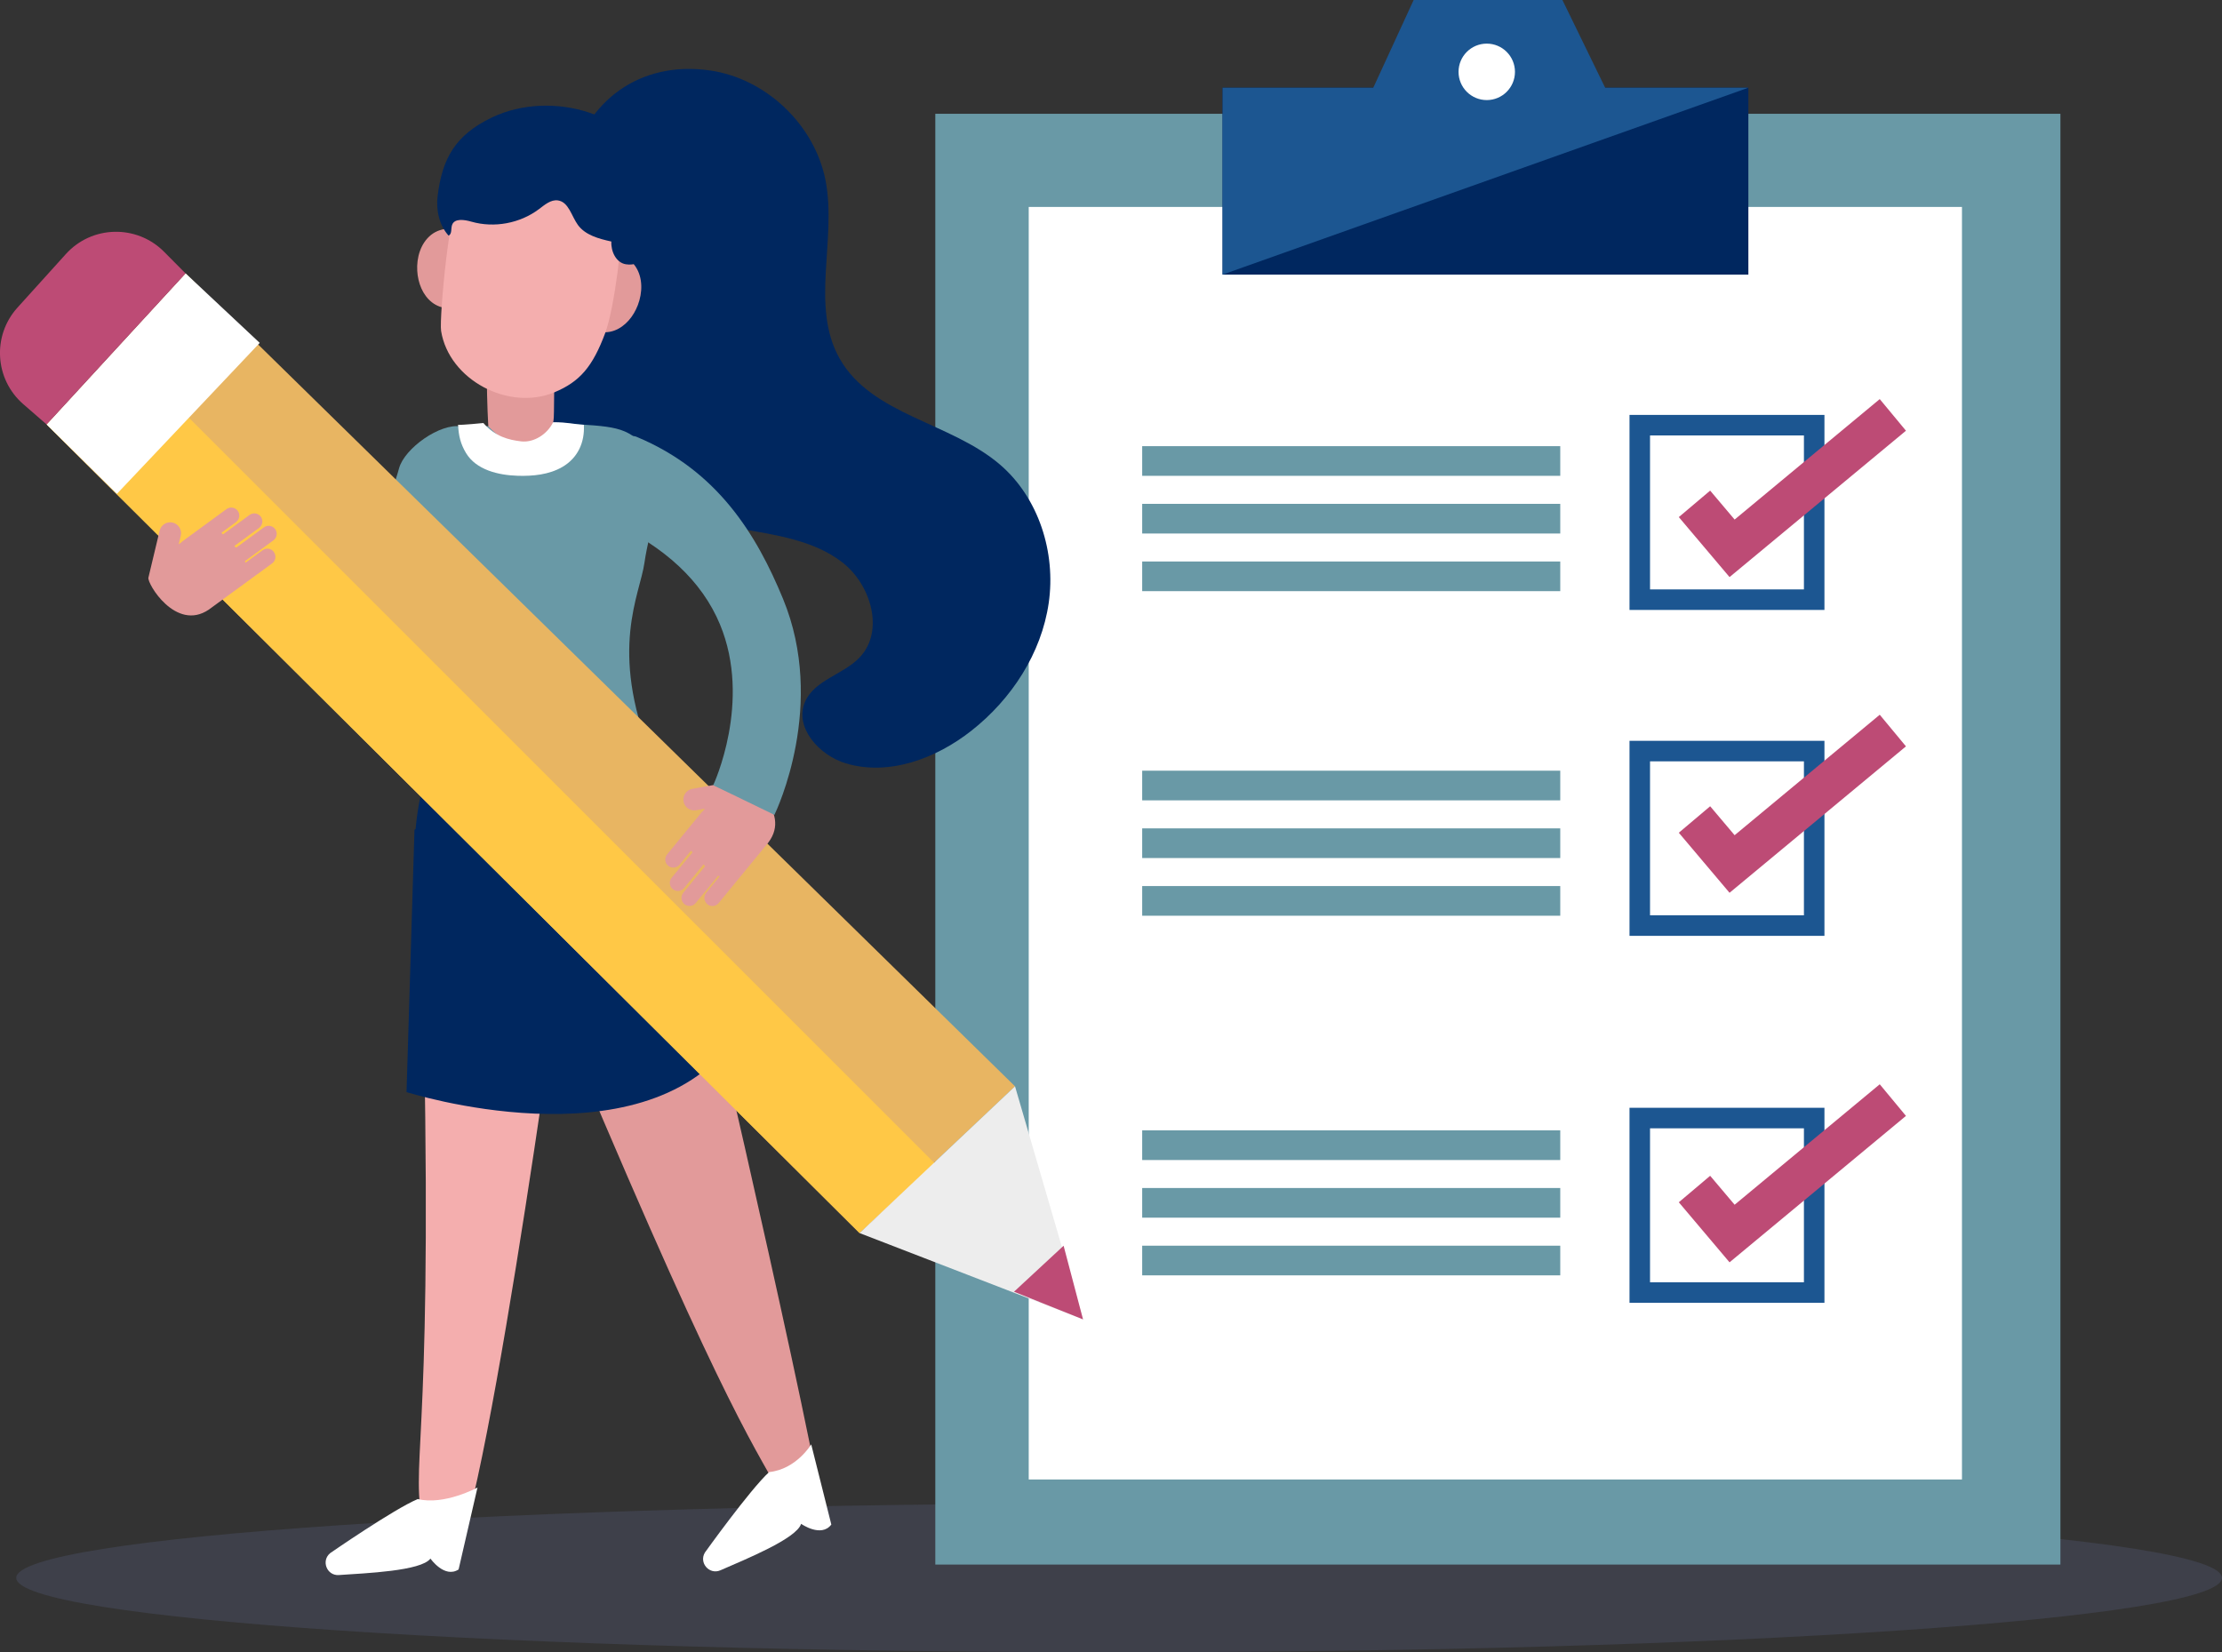 <svg width="558" height="415" viewBox="0 0 558 415" fill="none" xmlns="http://www.w3.org/2000/svg">
<rect x="0" y="0" width="558" height="415" fill="#333333" stroke="none"/>
<g clip-path="url(#clip0_163_5762)">
<path opacity="0.2" d="M281.035 415C433.999 415 558 406.631 558 396.308C558 385.985 433.999 377.616 281.035 377.616C128.072 377.616 4.071 385.985 4.071 396.308C4.071 406.631 128.072 415 281.035 415Z" fill="#6976A6"/>
<path d="M517.421 28.579H234.879V392.969H517.421V28.579Z" fill="#6999A6"/>
<path d="M492.701 51.977H258.337V371.596H492.701V51.977Z" fill="white"/>
<path d="M458.164 153.197H409.212V104.211H458.164V153.197ZM414.365 148.04H453.011V109.367H414.365V148.04Z" fill="#1C5691"/>
<path d="M434.332 144.946L421.592 129.877L429.463 123.225L435.608 130.496L472.051 100.24L478.634 108.181L434.332 144.946Z" fill="#BD4B75"/>
<path d="M458.164 235.055H409.212V186.069H458.164V235.055ZM414.365 229.898H453.011V191.225H414.365V229.898Z" fill="#1C5691"/>
<path d="M458.164 327.225H409.212V278.239H458.164V327.225ZM414.365 322.069H453.011V283.396H414.365V322.069Z" fill="#1C5691"/>
<path d="M434.332 224.239L421.592 209.156L429.463 202.505L435.608 209.775L472.051 179.52L478.634 187.461L434.332 224.239Z" fill="#BD4B75"/>
<path d="M434.332 317.054L421.592 301.972L429.463 295.32L435.608 302.59L472.051 272.335L478.634 280.276L434.332 317.054Z" fill="#BD4B75"/>
<path d="M439.06 22.031H307.019V68.967H439.06V22.031Z" fill="#00275F"/>
<path d="M307.019 68.967V22.031H439.06L307.019 68.967Z" fill="#1C5691"/>
<path d="M404.922 25.782L343.732 24.493L355.004 0H392.362L404.922 25.782Z" fill="#1C5691"/>
<path d="M373.361 25.137C377.274 25.137 380.446 21.963 380.446 18.047C380.446 14.132 377.274 10.957 373.361 10.957C369.448 10.957 366.276 14.132 366.276 18.047C366.276 21.963 369.448 25.137 373.361 25.137Z" fill="white"/>
<path d="M391.821 112.061H286.832V119.512H391.821V112.061Z" fill="#6999A6"/>
<path d="M391.821 126.551H286.832V134.002H391.821V126.551Z" fill="#6999A6"/>
<path d="M391.821 141.028H286.832V148.479H391.821V141.028Z" fill="#6999A6"/>
<path d="M391.821 193.571H286.832V201.022H391.821V193.571Z" fill="#6999A6"/>
<path d="M391.821 208.061H286.832V215.512H391.821V208.061Z" fill="#6999A6"/>
<path d="M391.821 222.55H286.832V230.001H391.821V222.55Z" fill="#6999A6"/>
<path d="M391.821 283.911H286.832V291.362H391.821V283.911Z" fill="#6999A6"/>
<path d="M391.821 298.388H286.832V305.839H391.821V298.388Z" fill="#6999A6"/>
<path d="M391.821 312.878H286.832V320.328H391.821V312.878Z" fill="#6999A6"/>
<path d="M178.314 17.699C192.432 19.736 204.645 31.402 207.337 45.428C210.171 60.278 203.408 76.972 210.88 90.108C218.944 104.288 238.769 106.08 251.136 116.702C260.849 125.043 265.19 138.772 263.361 151.443C261.532 164.115 254.009 175.614 243.948 183.529C235.072 190.516 223.221 194.976 212.4 191.728C205.701 189.717 199.389 182.678 202.171 176.259C204.554 170.754 211.833 169.439 215.929 165.069C222.164 158.43 218.712 146.777 211.498 141.221C204.284 135.652 194.777 134.376 185.811 132.777C169.283 129.825 152.73 124.978 138.946 115.387C130.289 109.354 122.509 100.756 121.233 90.263C118.811 70.256 138.998 59.569 143.223 41.767C147.088 25.46 160.575 15.147 178.314 17.699Z" fill="#00275F"/>
<path d="M173.341 219.933C175.608 240.185 161.425 243.266 140.968 245.574C120.512 247.868 106.754 242.273 104.486 222.022C102.219 201.77 109.369 173.835 129.825 171.541C150.282 169.246 171.074 199.694 173.354 219.946L173.341 219.933Z" fill="#00275F"/>
<path d="M80.114 163.819C82.497 162.762 84.88 161.511 87.224 160.055C103.443 149.935 114.831 131.527 119.069 106.931L115.745 107.111C110.58 106.222 101.588 112.564 100.21 117.63C96.216 132.378 88.216 139.236 78.297 145.462C73.93 148.208 69.305 149.909 64.81 150.915C69.859 155.272 74.986 159.526 80.101 163.806L80.114 163.819Z" fill="#6999A6"/>
<path d="M106.754 191.058C119.301 196.369 150.694 193.919 163.538 189.717C152.884 163.084 160.717 149.368 161.837 141.35C163.048 132.752 167.892 119.822 162.404 112.912C157.599 106.866 154.005 107.15 140.93 106.312C139.049 106.196 116.402 106.763 114.959 108.323C114.663 108.645 110.386 112.964 110.09 113.299C104.01 120.363 102.992 129.825 103.688 139.12C104.319 147.383 118.051 158.43 106.741 191.058H106.754Z" fill="#6999A6"/>
<path d="M122.65 107.098C122.65 107.098 127.674 112.448 131.191 112.384C134.721 112.306 138.134 109.741 138.882 106.299C139.088 105.332 139.101 104.327 139.114 103.347C139.191 95.986 139.268 88.626 139.345 81.278C139.333 82.876 125.368 79.976 124.634 80.362C121.027 82.27 122.637 107.124 122.637 107.124L122.65 107.098Z" fill="#E29A9A"/>
<path d="M150.836 64.597C153.67 62.805 157.754 64.171 159.609 66.969C161.464 69.766 161.374 73.504 160.176 76.637C159.106 79.434 157.071 82 154.263 83.031C151.454 84.062 147.873 83.224 146.327 80.672C148.698 75.335 149.986 69.521 150.063 63.681" fill="#E29A9A"/>
<path d="M117.33 59.402C115.166 56.836 110.863 56.901 108.248 59.002C105.633 61.103 104.577 64.7 104.783 68.052C104.963 71.042 106.122 74.097 108.48 75.941C110.837 77.784 114.509 78.068 116.763 76.096C116.106 70.295 116.647 64.352 118.335 58.757" fill="#E29A9A"/>
<path d="M115.81 49.192C113.143 48.638 110.245 79.808 110.773 83.134C112.757 95.419 127.738 103.321 139.242 98.526C145.619 95.87 148.826 92.106 151.983 83.65C154.404 77.178 156.491 58.409 155.796 58.151C148.955 55.689 143.97 49.824 141.922 43.095C134.566 47.877 124.66 51.023 115.81 49.179V49.192Z" fill="#F4AEAE"/>
<path d="M123.449 29.546C114.431 33.903 111.069 39.653 109.897 49.231C109.472 52.75 110.283 56.54 112.641 59.17C113.555 58.796 113.195 57.416 113.53 56.488C114.135 54.774 116.634 55.173 118.386 55.676C124.106 57.313 130.573 56.114 135.339 52.531C136.782 51.448 138.328 50.081 140.118 50.339C142.823 50.739 143.506 54.258 145.116 56.488C146.997 59.08 150.398 59.969 153.528 60.665C153.387 63.14 154.714 65.976 157.161 66.376C166.011 67.807 165.857 49.385 164.62 44.693C160.33 28.399 138.379 22.34 123.475 29.533L123.449 29.546Z" fill="#00275F"/>
<path d="M105.363 218.077C109.549 350.455 103.907 363.165 105.453 378.132C106.303 386.305 107.462 389.141 112.396 392.479C119.7 397.417 140.814 243.833 142.437 230.324L105.363 218.077Z" fill="#F4AEAE"/>
<path d="M104.899 376.52C98.947 379.008 82.935 390.082 82.935 390.082C80.577 391.99 82.072 395.818 85.099 395.599C91.811 395.135 105.775 394.594 108.094 391.461C108.094 391.461 111.623 396.514 115.166 394.194L119.906 373.62C119.906 373.62 111.585 378.158 104.899 376.507V376.52Z" fill="white"/>
<path d="M128.28 225.889C175.815 341.263 186.906 359.143 194.61 372.808C198.642 379.962 200.845 382.102 206.693 383.198C209.205 383.662 178.468 249.724 174.385 233.997L128.28 225.902V225.889Z" fill="#E29A9A"/>
<path d="M193.128 369.753C188.362 374.11 177.025 389.94 177.025 389.94C175.454 392.531 178.146 395.625 180.929 394.4C187.099 391.693 200.046 386.459 201.179 382.734C201.179 382.734 206.216 386.292 208.767 382.914L203.717 362.779C203.717 362.779 199.994 369.031 193.141 369.74L193.128 369.753Z" fill="white"/>
<path d="M115.037 106.686C115.166 109.38 115.629 111.456 117.021 113.776C119.571 118.017 125.085 119.345 130.019 119.5C133.883 119.616 137.89 119.216 141.226 117.282C145.117 115.014 146.868 111.095 146.624 106.699C144.215 106.57 142.617 106.041 138.907 106.041C137.477 109.019 134.077 111.262 130.805 110.85C127.88 110.489 124.454 109.754 121.388 106.248C121.388 106.248 115.745 106.815 115.037 106.686Z" fill="white"/>
<path d="M104.087 208.37L102.09 274.295C102.09 274.295 160.652 292.935 183.943 261.636C181.276 208.357 160.871 192.372 160.871 192.372" fill="#00275F"/>
<path d="M46.607 68.67L254.898 272.851L215.852 309.706L11.71 106.609L46.607 68.67Z" fill="#E8B562"/>
<path d="M29.989 87.465L234.763 292.226L215.852 309.706L11.71 106.609L29.989 87.465Z" fill="#FFC846"/>
<path d="M46.607 68.67L11.71 106.609L29.358 124.037L65.222 86.125L46.607 68.67Z" fill="white"/>
<path d="M46.607 68.67L11.71 106.609L5.836 101.504C-1.34 95.252 -1.997 84.333 4.38 77.269L16.528 63.823C23.059 56.579 34.331 56.321 41.21 63.243L46.607 68.683V68.67Z" fill="#BD4B75"/>
<path d="M254.898 272.851L215.852 309.706L271.979 331.389L254.898 272.851Z" fill="#EDEDED"/>
<path d="M271.979 331.389L254.64 324.441L267.097 312.89L271.979 331.389Z" fill="#BD4B75"/>
<path d="M177.631 227.088C176.768 226.379 176.639 225.103 177.348 224.239L180.723 220.114C180.594 220.062 180.465 219.998 180.336 219.946L174.72 226.804C174.011 227.668 172.736 227.797 171.873 227.088C171.01 226.379 170.881 225.103 171.589 224.239L177.077 217.549C176.961 217.407 176.819 217.252 176.678 217.084L171.795 223.04C171.087 223.904 169.812 224.033 168.948 223.324C168.085 222.615 167.957 221.338 168.665 220.475L173.921 214.068C173.779 213.939 173.65 213.797 173.522 213.668L170.649 217.175C169.94 218.038 168.665 218.167 167.802 217.458C166.939 216.749 166.81 215.473 167.519 214.609L176.24 203.974C176.33 203.858 176.446 203.755 176.562 203.665L177.013 203.111L174.823 203.51C173.341 203.781 171.924 202.788 171.654 201.306C171.383 199.823 172.375 198.393 173.857 198.135L185.798 195.982C187.28 195.711 198.977 203.626 192.974 211.58L187.138 218.696L180.465 226.83C179.757 227.694 178.481 227.823 177.618 227.114L177.631 227.088Z" fill="#E29A9A"/>
<path d="M194.481 204.67L179.112 197.207L186.803 200.932L179.099 197.232C179.202 197.026 188.877 176.246 180.8 156.819C176.304 146.003 167.016 137.328 153.142 130.934C148.376 128.742 146.005 123.328 147.744 118.378L148.788 115.645C149.973 112.564 156.852 108.452 159.892 109.728C180.194 118.198 189.959 134.208 196.645 150.425C207.595 177.019 195.022 203.536 194.481 204.658V204.67Z" fill="#6999A6"/>
<path d="M68.778 138.63C68.121 137.727 66.845 137.534 65.956 138.192L61.654 141.337C61.602 141.208 61.551 141.079 61.499 140.95L68.662 135.716C69.563 135.059 69.757 133.783 69.1 132.893C68.442 131.991 67.167 131.798 66.278 132.455L59.296 137.56C59.167 137.431 59.013 137.289 58.845 137.134L65.055 132.597C65.956 131.939 66.15 130.663 65.493 129.774C64.836 128.871 63.56 128.678 62.671 129.335L55.986 134.221C55.857 134.079 55.741 133.938 55.612 133.809L59.27 131.127C60.172 130.47 60.365 129.194 59.709 128.304C59.051 127.415 57.776 127.208 56.887 127.866L45.783 135.987C45.667 136.077 45.551 136.181 45.461 136.284L44.881 136.709L45.397 134.543C45.744 133.087 44.83 131.604 43.374 131.256C41.918 130.908 40.437 131.823 40.089 133.28L37.268 145.088C36.92 146.545 44.147 158.688 52.417 153.132L59.85 147.705L68.34 141.505C69.241 140.847 69.434 139.571 68.778 138.681V138.63Z" fill="#E29A9A"/>
</g>
<defs>
<clipPath id="clip0_163_5762">
<rect width="558" height="415" fill="white"/>
</clipPath>
</defs>
</svg>
